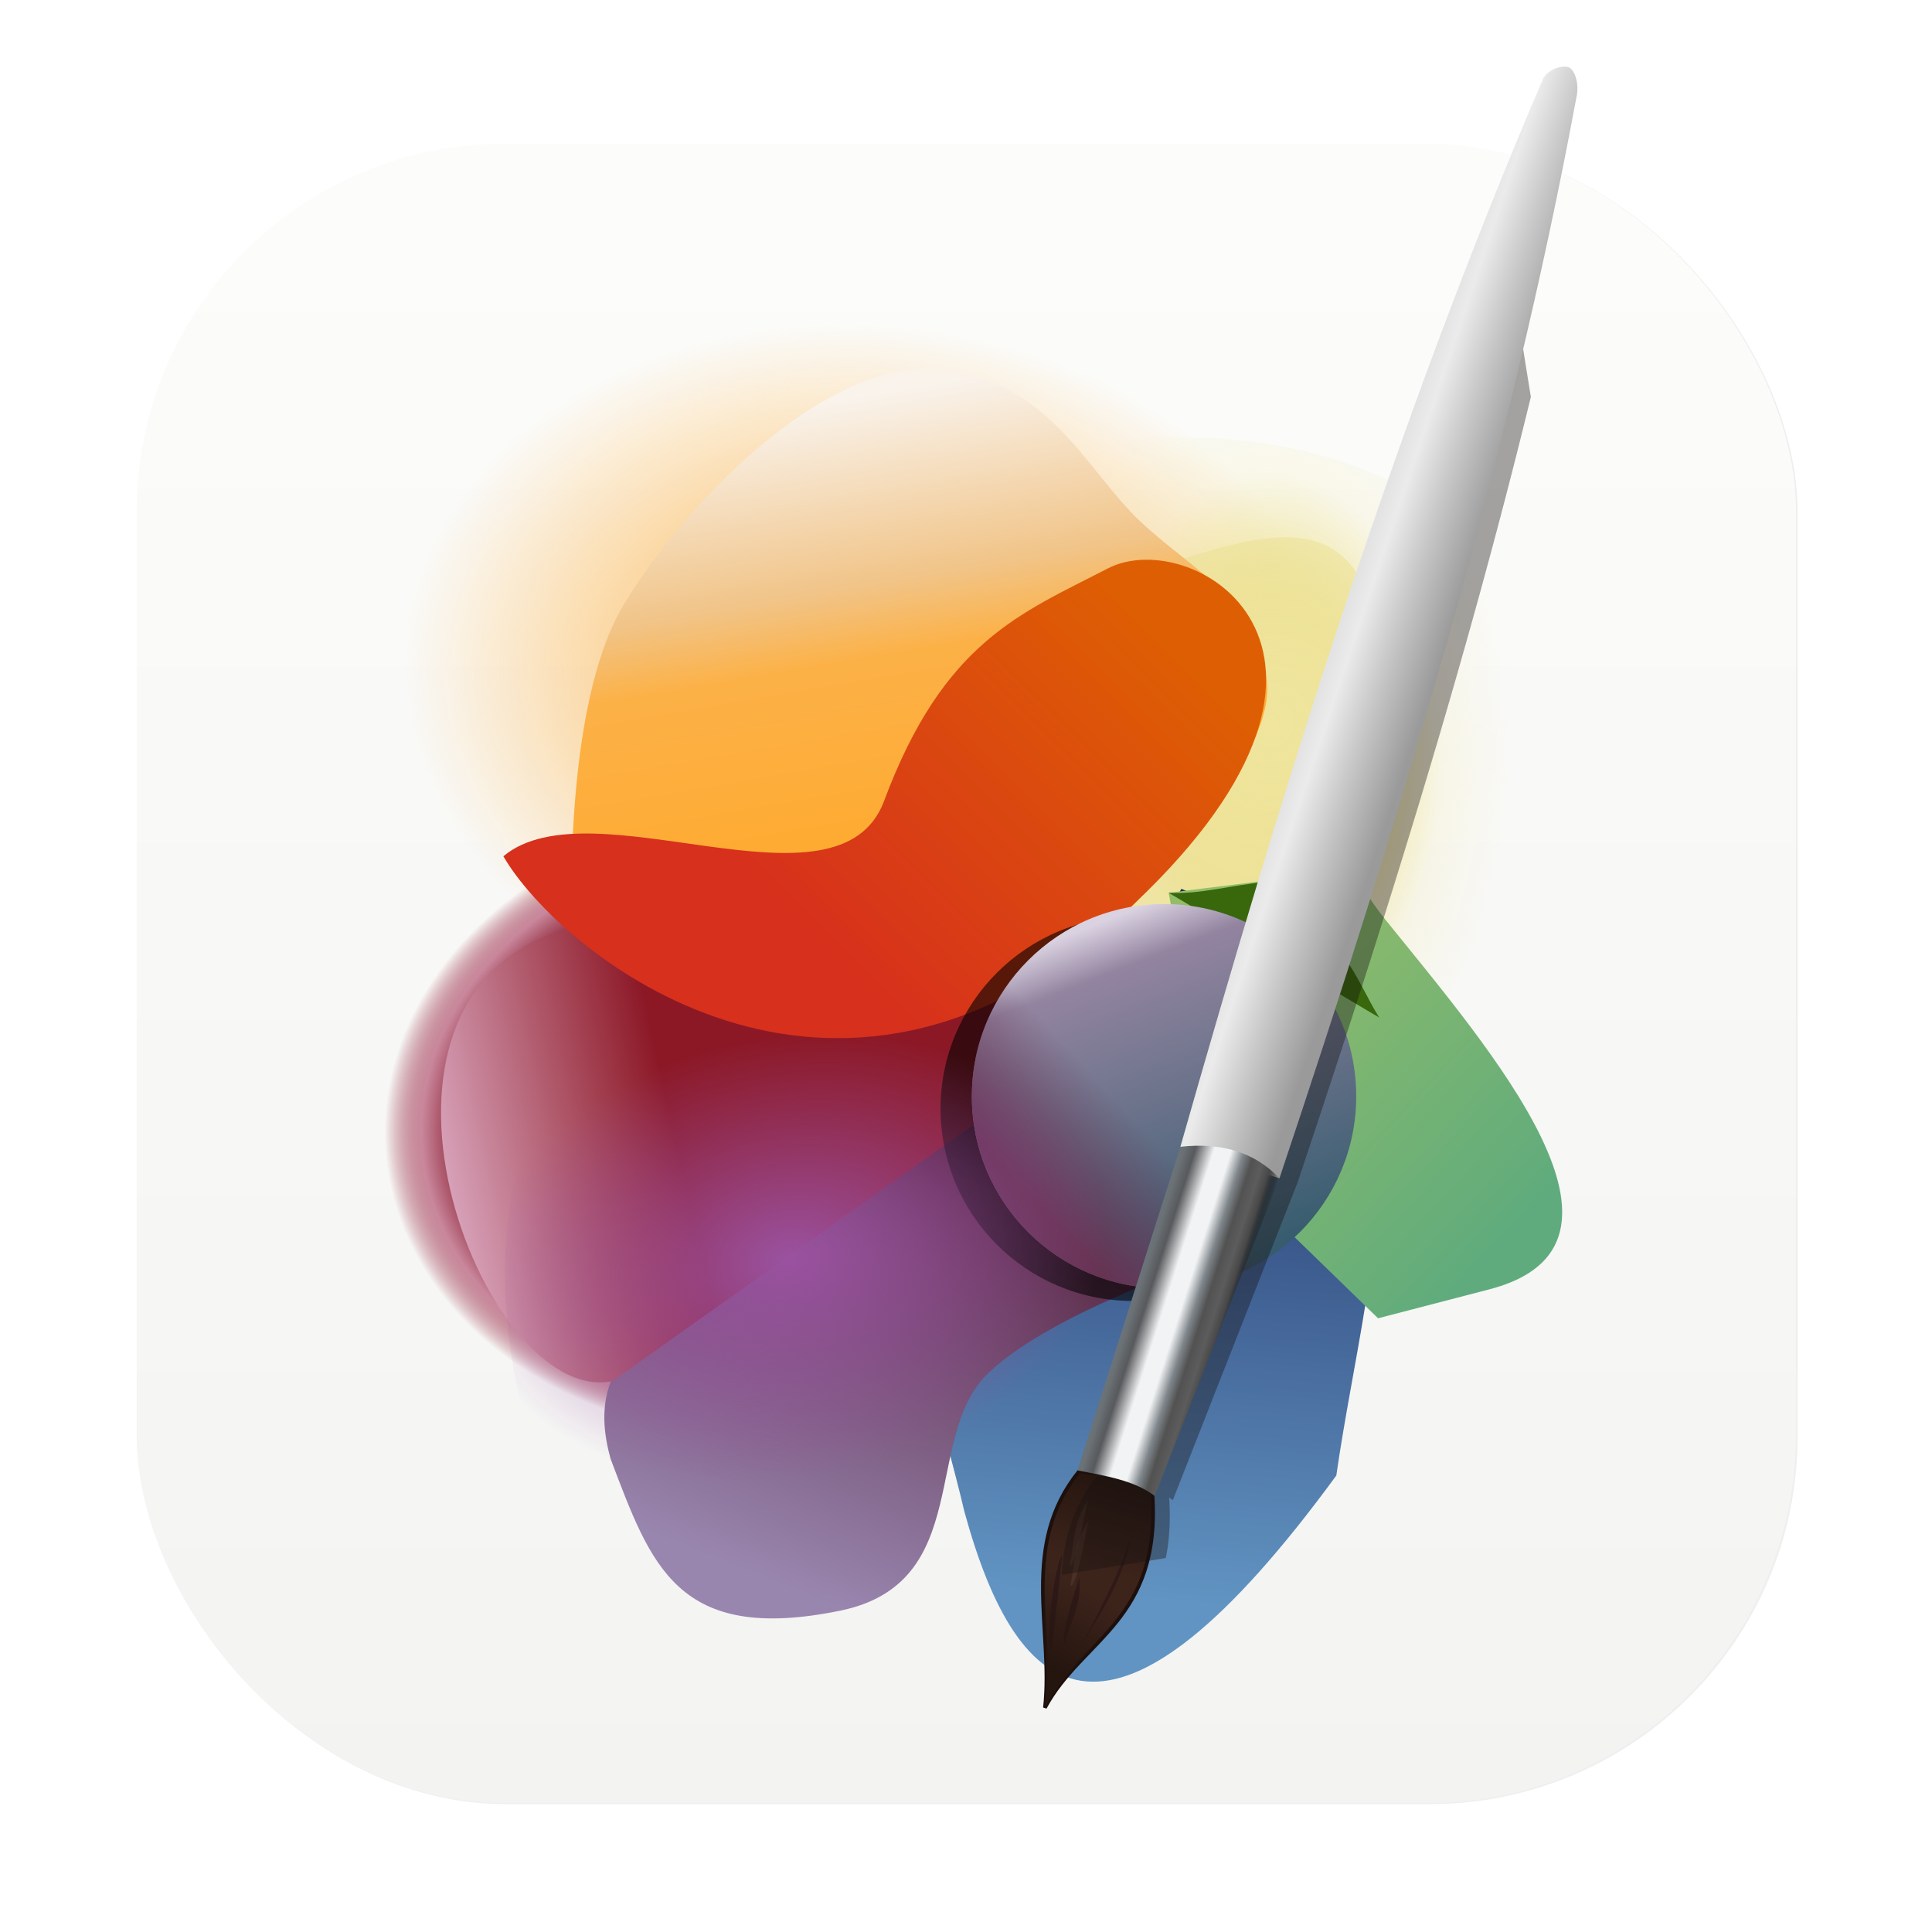 <?xml version="1.0" encoding="UTF-8"?>
<svg id="svg6" width="128" height="128" version="1.1" viewBox="0 0 33.867 33.867" xmlns="http://www.w3.org/2000/svg" xmlns:osb="http://www.openswatchbook.org/uri/2009/osb" xmlns:xlink="http://www.w3.org/1999/xlink">
 <defs id="defs2">
  <linearGradient id="linearGradient1632" x1="132.21" x2="132.21" y1="42.152" y2="70.68" gradientTransform="translate(-111.78 -37.203) scale(.976)" gradientUnits="userSpaceOnUse">
   <stop id="stop1626" stop-color="#fcfcfa" offset="0"/>
   <stop id="stop1628" stop-color="#f3f3f2" offset="1"/>
  </linearGradient>
  <linearGradient id="linearGradient4497" x1="515.8" x2="435.52" y1="228.34" y2="309.15" gradientTransform="translate(-52.096 -4.973) scale(.072)" gradientUnits="userSpaceOnUse">
   <stop id="stop4489" stop-color="#de5f03" offset="0"/>
   <stop id="stop4491" stop-color="#d7301c" offset="1"/>
  </linearGradient>
  <linearGradient id="linearGradient4569" x1="538.43" x2="560.87" y1="258.42" y2="389.14" gradientTransform="translate(-58.11 -11.26) scale(.072)" gradientUnits="userSpaceOnUse">
   <stop id="stop4561" stop-color="#f9f3ec" offset="0"/>
   <stop id="stop4571" stop-color="#f1c488" offset=".343"/>
   <stop id="stop4613" stop-color="#fcb147" offset=".476"/>
   <stop id="stop4563" stop-color="#ffa725" offset="1"/>
  </linearGradient>
  <linearGradient id="linearGradient4623" x1="552.26" x2="608.26" y1="380.84" y2="368.56" gradientTransform="translate(-67.06 -5.293) scale(.072)" gradientUnits="userSpaceOnUse">
   <stop id="stop4617" stop-color="#d8a3ba" offset="0"/>
   <stop id="stop4619" stop-color="#8c1826" offset="1"/>
  </linearGradient>
  <linearGradient id="linearGradient4717" x1="725.61" x2="759.36" y1="209.79" y2="296.46" gradientUnits="userSpaceOnUse">
   <stop id="stop4709" stop-color="#dad2e1" offset="0"/>
   <stop id="stop4719" stop-color="#9384a0" offset=".133"/>
   <stop id="stop4711" stop-color="#325a6c" offset="1"/>
  </linearGradient>
  <linearGradient id="linearGradient4729" x1="706.44" x2="729.45" y1="288.03" y2="266.55" gradientUnits="userSpaceOnUse">
   <stop id="stop4723" stop-color="#673353" offset="0"/>
   <stop id="stop4725" stop-color="#673353" stop-opacity="0" offset="1"/>
  </linearGradient>
  <linearGradient id="linearGradient4763" x1="468.27" x2="516.21" y1="449.27" y2="328.47" gradientTransform="translate(-55.534 -4.09) scale(.072)" gradientUnits="userSpaceOnUse">
   <stop id="stop4757" stop-color="#9986af" offset="0"/>
   <stop id="stop4759" stop-color="#4b142e" offset="1"/>
  </linearGradient>
  <linearGradient id="linearGradient4825" x1="511.46" x2="584.48" y1="364.43" y2="432.22" gradientUnits="userSpaceOnUse">
   <stop id="stop4819" stop-color="#93bd68" offset="0"/>
   <stop id="stop4821" stop-color="#5fab7d" offset="1"/>
  </linearGradient>
  <linearGradient id="linearGradient4861" x1="534.3" x2="520.64" y1="298.34" y2="462.68" gradientTransform="translate(-52.978 -4.75) scale(.072)" gradientUnits="userSpaceOnUse">
   <stop id="stop4855" stop-color="#1c275e" offset="0"/>
   <stop id="stop4857" stop-color="#6194c2" offset="1"/>
  </linearGradient>
  <linearGradient id="linearGradient4979" x1="463.73" x2="489.22" y1="378.17" y2="378.17" gradientTransform="matrix(1.064 .339 -.303 .953 701.54 -183.73)" gradientUnits="userSpaceOnUse">
   <stop id="stop4941" stop-color="#69737a" offset="0"/>
   <stop id="stop4949" stop-color="#6b7276" offset=".038"/>
   <stop id="stop4961" stop-color="#58595c" offset=".146"/>
   <stop id="stop4953" stop-color="#f2f3f4" offset=".323"/>
   <stop id="stop4955" stop-color="#f2f3f4" offset=".48"/>
   <stop id="stop4963" stop-color="#7f868b" offset=".602"/>
   <stop id="stop4965" stop-color="#525252" offset=".698"/>
   <stop id="stop4967" stop-color="#5c5c5c" offset=".801"/>
   <stop id="stop4969" stop-color="#484848" offset=".886"/>
   <stop id="stop4943" stop-opacity="0" offset="1"/>
  </linearGradient>
  <linearGradient id="linearGradient4993" x1="487.6" x2="515.04" y1="177.83" y2="187.03" gradientTransform="translate(654.53 -41.726)" gradientUnits="userSpaceOnUse">
   <stop id="stop4985" stop-color="#e3e3e3" offset="0"/>
   <stop id="stop4995" stop-color="#ebebeb" offset=".16"/>
   <stop id="stop4997" stop-color="#c8c8c8" offset=".509"/>
   <stop id="stop4987" stop-color="#9a9a9a" offset="1"/>
  </linearGradient>
  <linearGradient id="linearGradient5012" x1="364.15" x2="356.67" y1="424.37" y2="448.34" gradientTransform="translate(712.38 -44.296)" gradientUnits="userSpaceOnUse">
   <stop id="stop5006" stop-color="#25150f" offset="0"/>
   <stop id="stop5008" stop-color="#3d241b" offset="1"/>
  </linearGradient>
  <linearGradient id="linearGradient5038" x1="347.85" x2="359.01" y1="476.88" y2="455.73" gradientTransform="translate(712.38 -44.296)" gradientUnits="userSpaceOnUse">
   <stop id="stop5032" stop-color="#25150f" offset="0"/>
   <stop id="stop5034" stop-color="#25150f" stop-opacity="0" offset="1"/>
  </linearGradient>
  <radialGradient id="radialGradient3772" cx="-24.12" cy="22.678" r="6.597" gradientTransform="matrix(.838 -.149 .103 .577 -3.573 5.928)" gradientUnits="userSpaceOnUse">
   <stop id="stop3766" stop-color="#9a52a0" offset="0"/>
   <stop id="stop3768" stop-color="#9a52a0" stop-opacity="0" offset="1"/>
  </radialGradient>
  <radialGradient id="radialGradient3798" cx="-10.198" cy="13.183" r="5.541" gradientTransform="matrix(-.02 1.242 -.777 -.012 -3.064 26.654)" gradientUnits="userSpaceOnUse">
   <stop id="stop3792" stop-color="#f0e59d" offset="0"/>
   <stop id="stop3800" stop-color="#f0e59d" offset=".42"/>
   <stop id="stop3802" stop-color="#f0e59d" stop-opacity=".176" offset=".725"/>
   <stop id="stop3794" stop-color="#f0e59d" stop-opacity="0" offset="1"/>
  </radialGradient>
  <radialGradient id="radialGradient3804" cx="-12.984" cy="13.222" r="3.273" gradientTransform="matrix(1 0 0 1.035 0 -.472)" gradientUnits="userSpaceOnUse">
   <stop id="stop4663" stop-color="#f0e59d" offset="0"/>
   <stop id="stop4665" stop-color="#ebe093" stop-opacity=".543" offset="1"/>
  </radialGradient>
  <radialGradient id="radialGradient3810" cx="-20.806" cy="12.503" r="6.995" gradientTransform="matrix(1.172 .136 -.104 .897 5.738 4.183)" gradientUnits="userSpaceOnUse">
   <stop id="stop3812" stop-color="#feac35" offset="0"/>
   <stop id="stop3818" stop-color="#fdad38" stop-opacity="0" offset="1"/>
  </radialGradient>
  <radialGradient id="radialGradient3832" cx="-21.73" cy="19.71" r="8.213" gradientTransform="matrix(.878 -.06 .048 .711 -3.631 4.912)" gradientUnits="userSpaceOnUse">
   <stop id="stop3826" stop-color="#8e1f36" offset="0"/>
   <stop id="stop3836" stop-color="#8e1f36" stop-opacity=".861" offset=".773"/>
   <stop id="stop3840" stop-color="#c9879c" offset=".847"/>
   <stop id="stop3838" stop-color="#8e1f36" stop-opacity="0" offset=".937"/>
   <stop id="stop3828" stop-color="#8e1f36" stop-opacity="0" offset="1"/>
  </radialGradient>
  <filter id="filter4935" x="-.28" y="-.28" width="1.559" height="1.559" color-interpolation-filters="sRGB">
   <feGaussianBlur id="feGaussianBlur4937" stdDeviation="10.902"/>
  </filter>
  <filter id="filter5067" x="-.047" y="-.016" width="1.095" height="1.033" color-interpolation-filters="sRGB">
   <feGaussianBlur id="feGaussianBlur5069" stdDeviation="2.532"/>
  </filter>
  <filter id="filter1" x="-.231" y="-.231" width="1.462" height="1.462" color-interpolation-filters="sRGB">
   <feGaussianBlur id="feGaussianBlur1" stdDeviation="1.826"/>
  </filter>
 </defs>
 <g id="layer1">
  <rect id="rect1678" transform="matrix(.976 0 0 .976 -65.748 -37.203)" x="69.84" y="40.71" width="29.811" height="29.811" rx="6.61" ry="6.61" filter="url(#filter1)" opacity=".25" stroke="#000" stroke-linecap="round" stroke-linejoin="round" stroke-opacity=".02" stroke-width="5"/>
  <rect id="rect849" x="2.396" y="2.519" width="29.087" height="29.087" rx="6.449" ry="6.449" fill="url(#linearGradient1632)" stroke-linecap="round" stroke-linejoin="round" stroke-width="2.688"/>
  <g id="g3869" transform="translate(35.271 -.544)">
   <path id="path3822" d="M-26.447 15.554c-5.844 2.328-2.092 17.003.954 16.007l12.402-13.248-3.156-2.87z" fill="url(#radialGradient3832)"/>
   <path id="path3806" d="M-30.22 15.776s-.198-4.93 1.023-7.233c1.22-2.303 10.5-6.226 12.697-6.11 2.198.115 1.46 4.795 2.472 6.004 1.035 1.236 2.615 1.886 2.76 3.891.145 2.006-3.427 5.837-3.427 5.837z" fill="url(#radialGradient3810)"/>
   <path id="path3786" d="M-16.813 8.499c3.153-1.012 12.454.206 6.77 9.775l-9.28.043z" fill="url(#radialGradient3798)"/>
   <path id="path4661" d="M-14.818 10.43c2.355-.756 4.707-1.504 3.348 5.597l-6.147.713z" fill="url(#radialGradient3804)"/>
   <path id="path4543" d="m-25.244 16.795s-0.172-3.835 0.892-5.626c1.064-1.792 3.478-4.242 5.394-4.152s2.61 1.543 3.492 2.483c0.902 0.961 2.28 1.467 2.406 3.027s-2.988 4.54-2.988 4.54z" fill="url(#linearGradient4569)"/>
   <path id="path4853" d="m-18.435 22.727 3.873-6.601c4.958 1.908 3.285 6.302 2.716 10.283-3.917 5.355-5.58 4.06-6.52.632-.4-1.725-.943-2.825-.07-4.314z" fill="url(#linearGradient4861)"/>
   <path id="path4755" d="M-18.163 19.067c-.098.04-3.591 2.918-5.594 4.571-.959.912-1.044 1.618-.812 2.476.709 1.86 1.157 3.248 4.019 2.666 2.37-.481 1.436-3.058 2.606-4.17s4.047-2.025 4.047-2.025z" fill="url(#linearGradient4763)"/>
   <path id="path4615" d="M-25.244 16.795c-4.37 1.158-1.565 8.452.713 7.957l9.274-6.585-2.36-1.427z" fill="url(#linearGradient4623)"/>
   <path id="path4487" d="m-19.773 14.583c1.046-2.8 2.394-3.283 3.92-4.074 1.524-0.79 5.273 1.512 0.232 6.092s-9.848 0.645-10.826-1.047c1.545-1.293 5.877 1.163 6.674-0.97z" fill="url(#linearGradient4497)"/>
   <g id="g4831" transform="translate(-50.79 -8.916) scale(.072)">
    <path id="path4817" d="m500.07 348.75 31.507-3.939c15.696-2.877 12.863 0.085 21.332 10.575 25.835 31.983 66.691 79.135 25.262 89.906l-27.118 7.051-38.509-37.424z" fill="url(#linearGradient4825)"/>
    <path id="path4827" d="m500.07 348.75c14.695 0.93 33.185-9.523 43.39 4.881l-17.085 1.356c16.222 2.247 18.884 14.44 24.949 24.136z" fill="#38670c"/>
   </g>
   <g id="g4909" transform="translate(-68.1 1.561) scale(.072)" fill-opacity=".364" filter="url(#filter4935)">
    <circle id="circle4905" cx="731.75" cy="255.81" r="46.789" style="paint-order:fill markers stroke"/>
    <circle id="circle4907" cx="731.75" cy="255.81" r="46.789" style="paint-order:fill markers stroke"/>
   </g>
   <g id="g4733" transform="translate(-67.552 1.342) scale(.072)">
    <circle id="path4707" cx="731.75" cy="255.81" r="46.789" fill="url(#linearGradient4717)" style="paint-order:fill markers stroke"/>
    <circle id="circle4721" cx="731.75" cy="255.81" r="46.789" fill="url(#linearGradient4729)" style="paint-order:fill markers stroke"/>
   </g>
   <path id="path4879" d="M-26.016 25.693c4.195 2.147 8.638.007 12.788.653-.099-3.166 8.742-7.296-2.82-9.28-4.339.151-13.012-1.712-8.978 1.708-1.414 1.656-1.772 3.946-.99 6.92z" fill="url(#radialGradient3772)" style="mix-blend-mode:normal"/>
  </g>
  <g id="g5081" transform="translate(-49.363 1.582) scale(.064)">
   <path id="path5004" d="m1066.9 378.21c-16.394 20.322-7.057 43.133-9.396 64.814 10.185-18.943 31.939-23.832 29.43-58.858-6.093-7.47-13.488-4.379-20.034-5.956z" fill="url(#linearGradient5012)" stroke="#1d0f0c" stroke-width="1px"/>
   <path id="path5014" d="m1067.4 425.97c6.23-10.3 13.233-20.303 14.069-33.977 0.792 7.31-14.228 34.264-14.069 33.977z" color-rendering="auto" dominant-baseline="auto" fill="#2f1919" image-rendering="auto" shape-rendering="auto" style="font-feature-settings:normal;font-variant-alternates:normal;font-variant-caps:normal;font-variant-ligatures:normal;font-variant-numeric:normal;font-variant-position:normal;isolation:auto;mix-blend-mode:normal;shape-padding:0;text-decoration-color:#000;text-decoration-line:none;text-decoration-style:solid;text-indent:0;text-orientation:mixed;text-transform:none;white-space:normal"/>
   <path id="path5016" d="m1063 425.24c1.51-5.967 4.828-11.112 3.836-18.217-0.182 2.083-5.781 17.57-3.836 18.217z" color-rendering="auto" dominant-baseline="auto" fill="#2f1919" image-rendering="auto" shape-rendering="auto" style="font-feature-settings:normal;font-variant-alternates:normal;font-variant-caps:normal;font-variant-ligatures:normal;font-variant-numeric:normal;font-variant-position:normal;isolation:auto;mix-blend-mode:normal;shape-padding:0;text-decoration-color:#000;text-decoration-line:none;text-decoration-style:solid;text-indent:0;text-orientation:mixed;text-transform:none;white-space:normal"/>
   <path id="path5018" d="m1059.4 427.11 2.875-26.08c-2.117 2.74-5.146 25.83-2.875 26.08z" color-rendering="auto" dominant-baseline="auto" fill="#2f1919" image-rendering="auto" shape-rendering="auto" style="font-feature-settings:normal;font-variant-alternates:normal;font-variant-caps:normal;font-variant-ligatures:normal;font-variant-numeric:normal;font-variant-position:normal;isolation:auto;mix-blend-mode:normal;shape-padding:0;text-decoration-color:#000;text-decoration-line:none;text-decoration-style:solid;text-indent:0;text-orientation:mixed;text-transform:none;white-space:normal"/>
   <path id="path5026" d="M1064.18 404.138c1.464-5.978.945-12.079 5.153-17.888-.816 1.924-3.133 18.23-5.154 17.888z" color-rendering="auto" dominant-baseline="auto" fill="#cc9f9f" fill-opacity=".095" image-rendering="auto" shape-rendering="auto" style="font-feature-settings:normal;font-variant-alternates:normal;font-variant-caps:normal;font-variant-ligatures:normal;font-variant-numeric:normal;font-variant-position:normal;isolation:auto;mix-blend-mode:normal;shape-padding:0;text-decoration-color:#000;text-decoration-line:none;text-decoration-style:solid;text-indent:0;text-orientation:mixed;text-transform:none;white-space:normal"/>
   <path id="path5028" d="m1064.4 409.7c1.465-5.979 0.946-12.08 5.154-17.889-0.816 1.925-3.133 18.23-5.153 17.889z" color-rendering="auto" dominant-baseline="auto" fill="#cc9f9f" fill-opacity=".095" image-rendering="auto" shape-rendering="auto" style="font-feature-settings:normal;font-variant-alternates:normal;font-variant-caps:normal;font-variant-ligatures:normal;font-variant-numeric:normal;font-variant-position:normal;isolation:auto;mix-blend-mode:normal;shape-padding:0;text-decoration-color:#000;text-decoration-line:none;text-decoration-style:solid;text-indent:0;text-orientation:mixed;text-transform:none;white-space:normal"/>
   <path id="path5030" d="m1066.9 378.21c-16.394 20.322-7.057 43.133-9.396 64.814 10.185-18.943 31.464-24.036 28.955-59.061-6.092-7.47-13.013-4.176-19.559-5.753z" fill="url(#linearGradient5038)"/>
   <path id="path4999" transform="translate(164.46 26.867)" d="M1018.506 9.803c-33.063 83.258-59.041 168.354-83.399 253.867l-28.205 88.637c.976.19 1.95.384 2.928.572a16.981 16.981 0 0 1-2.353-.381c-7.038 8.723-9.327 17.905-9.84 27.26l28.506-4.596c.968-4.689 1.348-10.12.912-16.576.346.233.685.475 1.015.728l34.17-87.011c23.977-71.586 46.352-143.08 63.897-215.17z" fill="#161111" fill-opacity=".379" filter="url(#filter5067)"/>
   <path id="path4983" d="m1094.6 289.38c28.123-98.732 58.399-196.91 99.255-292.34 1.248-2.808 5.686-4.19 7.383-3.174 1.41 0.844 2.687 4.428 1.837 8.056-18.517 99.717-48.424 197.82-81.34 296.09z" fill="url(#linearGradient4993)"/>
   <path id="rect4971" d="m1094.6 289.38c10.728-1.162 20.019 1.126 27.134 8.634l-34.17 87.01c-5.588-4.292-13.486-5.506-21.168-7.006z" fill="url(#linearGradient4979)" style="paint-order:fill markers stroke"/>
  </g>
 </g>
 <style id="style15307">.B{clip-path:url(#C)}.C{fill:#3e2723}.D{fill-opacity:.15}.E{fill-opacity:.2}</style>
</svg>
